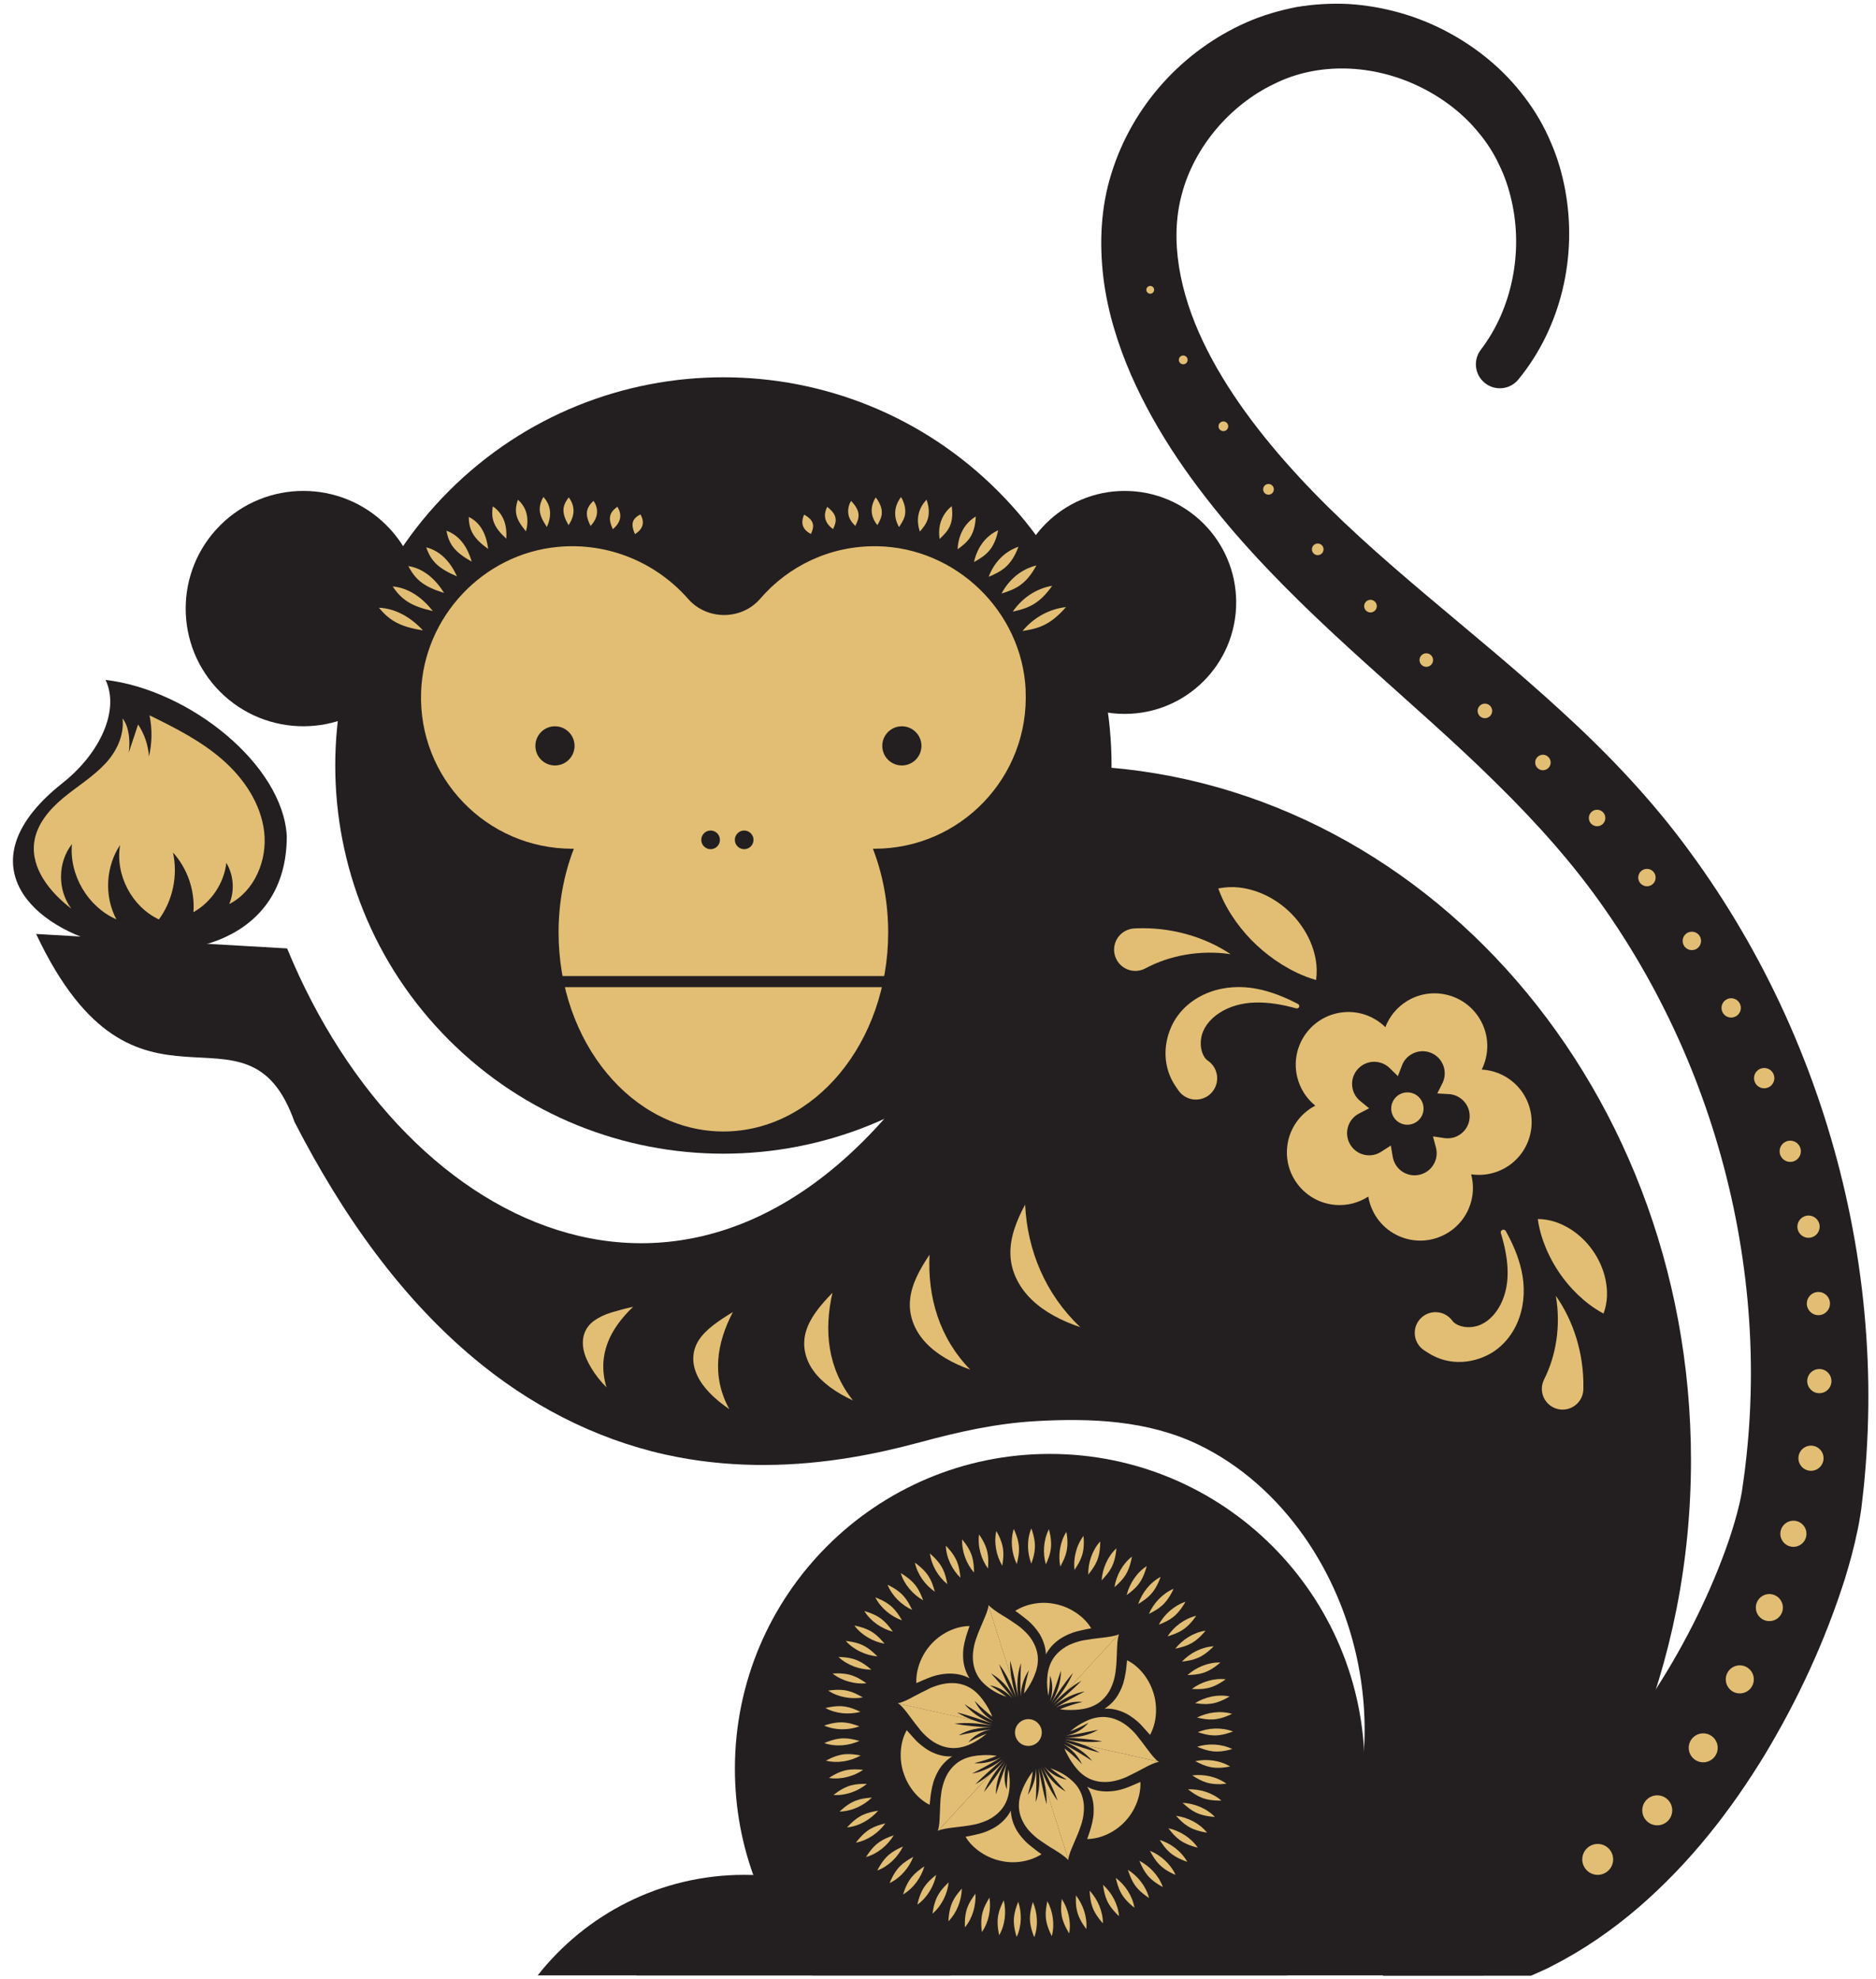 <svg width="91" height="96" viewBox="0 0 91 96" fill="none" xmlns="http://www.w3.org/2000/svg">
<path d="M51.419 37.126C43.856 37.126 36.936 40.147 31.598 45.152C36.138 46.488 40.859 48.815 44.723 51.966C34.193 66.659 19.756 60.188 13.927 46.001C12.485 45.917 1.853 45.306 1.752 45.3C6.619 55.623 11.957 47.812 14.284 54.413C16.568 58.854 19.496 63.099 23.427 66.24C26.193 68.452 29.431 70.025 32.918 70.683C35.689 71.205 38.538 71.152 41.314 70.687C42.439 70.5 43.551 70.245 44.652 69.948C46.508 69.445 48.309 69.04 50.246 68.929C52.91 68.775 55.663 68.89 58.108 70.058C60.179 71.047 61.925 72.63 63.241 74.498C65.16 77.225 66.195 80.567 66.195 83.897C66.195 87.739 64.776 91.24 62.443 93.918H39.399C38.973 93.424 38.575 92.909 38.205 92.362C37.023 92.807 35.777 93.152 34.471 93.378C35.1 94.131 30.191 95.124 30.879 95.812H71.958C78.142 89.65 82.025 80.74 82.025 70.827C82.025 52.218 68.325 37.127 51.417 37.127L51.419 37.126Z" fill="#231F20"/>
<path d="M54.557 34.626C57.543 34.626 59.964 32.205 59.964 29.218C59.964 26.232 57.543 23.811 54.557 23.811C51.57 23.811 49.149 26.232 49.149 29.218C49.149 32.205 51.57 34.626 54.557 34.626Z" fill="#231F20"/>
<path d="M18.75 33.554C20.979 31.325 20.979 27.711 18.75 25.482C16.521 23.253 12.908 23.253 10.678 25.482C8.45 27.711 8.45 31.325 10.678 33.554C12.908 35.783 16.521 35.783 18.75 33.554Z" fill="#231F20"/>
<path d="M48.404 50.442C55.757 43.089 55.757 31.167 48.404 23.814C41.051 16.461 29.13 16.461 21.777 23.814C14.424 31.167 14.424 43.089 21.777 50.442C29.13 57.795 41.051 57.795 48.404 50.442Z" fill="#231F20"/>
<path d="M49.753 33.466C49.57 29.651 46.366 26.555 42.547 26.494C40.281 26.457 38.244 27.45 36.878 29.038C35.97 30.09 34.297 30.094 33.381 29.05C31.86 27.316 29.541 26.287 27.038 26.528C23.424 26.875 20.557 29.929 20.427 33.56C20.276 37.73 23.615 41.166 27.757 41.166H27.836C27.359 42.396 27.095 43.775 27.095 45.227C27.095 50.557 30.671 54.88 35.091 54.88C39.511 54.88 43.083 50.559 43.083 45.227C43.083 43.773 42.819 42.396 42.342 41.166H42.421C46.593 41.166 49.95 37.68 49.749 33.468L49.753 33.466Z" fill="#E2BE74"/>
<path d="M44.697 36.177C44.697 36.701 44.271 37.127 43.747 37.127C43.223 37.127 42.797 36.703 42.797 36.177C42.797 35.651 43.223 35.227 43.747 35.227C44.271 35.227 44.697 35.653 44.697 36.177Z" fill="#231F20"/>
<path d="M27.87 36.177C27.87 36.701 27.446 37.127 26.92 37.127C26.394 37.127 25.97 36.703 25.97 36.177C25.97 35.651 26.396 35.227 26.92 35.227C27.444 35.227 27.87 35.653 27.87 36.177Z" fill="#231F20"/>
<path d="M34.922 40.736C34.922 40.985 34.719 41.188 34.469 41.188C34.22 41.188 34.017 40.985 34.017 40.736C34.017 40.486 34.22 40.283 34.469 40.283C34.719 40.283 34.922 40.486 34.922 40.736Z" fill="#231F20"/>
<path d="M36.551 40.736C36.551 40.985 36.348 41.188 36.098 41.188C35.849 41.188 35.645 40.985 35.645 40.736C35.645 40.486 35.849 40.283 36.098 40.283C36.348 40.283 36.551 40.486 36.551 40.736Z" fill="#231F20"/>
<path d="M43.744 47.341H26.92V47.881H43.744V47.341Z" fill="#231F20"/>
<path d="M36.098 90.935C32.031 90.935 28.417 92.846 26.082 95.812H46.115C43.78 92.846 40.165 90.935 36.098 90.935Z" fill="#231F20"/>
<path d="M75.238 95.378C76.799 94.592 78.206 93.609 79.469 92.527C81.993 90.348 83.967 87.798 85.599 85.12C87.22 82.423 88.523 79.615 89.49 76.582C89.725 75.814 89.941 75.034 90.113 74.186C90.156 73.972 90.198 73.761 90.233 73.528L90.286 73.185L90.32 72.892C90.361 72.506 90.414 72.121 90.444 71.735C90.588 70.19 90.647 68.64 90.625 67.095C90.531 60.91 89.124 54.797 86.59 49.209C85.321 46.415 83.766 43.753 81.947 41.282C80.137 38.8 77.997 36.557 75.8 34.551C71.41 30.51 66.726 27.168 62.996 23.115C61.144 21.109 59.469 18.908 58.352 16.559C57.24 14.222 56.714 11.661 57.329 9.411C57.926 7.151 59.648 5.097 61.816 4.065C63.956 2.999 66.6 3.111 68.84 4.193C69.953 4.731 70.968 5.497 71.737 6.449C72.129 6.92 72.46 7.436 72.72 7.994C72.994 8.546 73.189 9.141 73.327 9.753C73.882 12.197 73.366 14.953 71.835 16.957L71.829 16.967C71.451 17.462 71.532 18.171 72.017 18.569C72.513 18.975 73.246 18.904 73.652 18.406C75.735 15.864 76.515 12.439 75.926 9.229C75.778 8.425 75.549 7.629 75.211 6.869C74.889 6.106 74.462 5.377 73.957 4.717C72.958 3.383 71.646 2.311 70.19 1.537C68.73 0.762 67.104 0.303 65.427 0.195C64.586 0.152 63.739 0.201 62.897 0.341C62.06 0.506 61.24 0.743 60.466 1.084C57.374 2.449 54.929 5.121 53.91 8.421C53.388 10.085 53.325 11.816 53.522 13.466C53.725 15.119 54.218 16.678 54.844 18.138C56.123 21.062 57.93 23.564 59.912 25.868C63.896 30.465 68.584 34.031 72.558 37.964C74.558 39.929 76.367 41.944 77.906 44.179C79.453 46.407 80.763 48.801 81.817 51.3C83.92 56.299 85.002 61.727 84.929 67.105C84.911 68.45 84.822 69.79 84.661 71.12C84.627 71.453 84.57 71.784 84.527 72.115L84.493 72.36L84.456 72.553C84.436 72.677 84.403 72.819 84.371 72.959C84.239 73.524 84.056 74.135 83.851 74.744C83 77.199 81.79 79.639 80.369 81.857C78.95 84.078 77.274 86.105 75.378 87.662C73.484 89.221 71.378 90.263 69.23 90.545C69.209 90.547 69.173 90.553 69.15 90.557C67.364 90.838 66.141 92.513 66.421 94.299C66.513 94.878 66.752 95.398 67.092 95.826H74.265C74.596 95.684 74.925 95.538 75.244 95.378H75.238Z" fill="#231F20"/>
<path d="M13.911 40.551C13.722 37.103 9.212 33.46 5.119 32.977C5.809 34.421 4.888 36.522 3.009 38C-6.112 45.243 13.919 50.701 13.911 40.551Z" fill="#231F20"/>
<path d="M5.083 37.062C4.486 37.698 3.724 38.155 3.054 38.713C2.384 39.272 1.775 39.992 1.659 40.857C1.491 42.136 2.437 43.292 3.462 44.074C2.782 43.178 2.794 41.824 3.489 40.941C3.353 42.443 4.262 43.984 5.645 44.591C5.05 43.475 5.123 42.035 5.826 40.983C5.578 42.421 6.388 43.974 7.708 44.595C8.382 43.678 8.638 42.461 8.39 41.349C9.095 42.124 9.462 43.196 9.383 44.242C10.252 43.757 10.865 42.841 10.979 41.852C11.336 42.445 11.391 43.213 11.119 43.85C12.35 43.223 12.975 41.718 12.815 40.346C12.654 38.973 11.826 37.749 10.784 36.841C9.743 35.933 8.494 35.302 7.253 34.695C7.387 35.351 7.379 36.037 7.227 36.691C7.188 36.139 7.003 35.598 6.699 35.138C6.547 35.596 6.394 36.055 6.242 36.514C6.325 35.99 6.272 35.257 5.946 34.845C6.031 35.682 5.649 36.465 5.085 37.064L5.083 37.062Z" fill="#E2BE74"/>
<path d="M66.194 85.792C66.194 77.357 59.355 70.519 50.921 70.519C42.486 70.519 35.648 77.357 35.648 85.792C35.648 89.627 37.065 93.13 39.4 95.812H62.444C64.779 93.13 66.196 89.627 66.196 85.792H66.194Z" fill="#231F20"/>
<path d="M55.795 14.246C55.692 14.246 55.606 14.161 55.606 14.057C55.606 13.953 55.692 13.868 55.795 13.868C55.899 13.868 55.984 13.953 55.984 14.057C55.984 14.161 55.899 14.246 55.795 14.246Z" fill="#E2BE74"/>
<path d="M57.396 17.669C57.278 17.669 57.183 17.574 57.183 17.456C57.183 17.338 57.278 17.243 57.396 17.243C57.514 17.243 57.609 17.338 57.609 17.456C57.609 17.574 57.514 17.669 57.396 17.669Z" fill="#E2BE74"/>
<path d="M59.343 20.912C59.213 20.912 59.107 20.806 59.107 20.677C59.107 20.547 59.213 20.441 59.343 20.441C59.473 20.441 59.578 20.547 59.578 20.677C59.578 20.806 59.473 20.912 59.343 20.912Z" fill="#E2BE74"/>
<path d="M61.531 23.994C61.387 23.994 61.272 23.878 61.272 23.734C61.272 23.59 61.387 23.474 61.531 23.474C61.675 23.474 61.791 23.59 61.791 23.734C61.791 23.878 61.675 23.994 61.531 23.994Z" fill="#E2BE74"/>
<path d="M63.92 26.926C63.764 26.926 63.638 26.8 63.638 26.644C63.638 26.488 63.764 26.362 63.92 26.362C64.076 26.362 64.202 26.488 64.202 26.644C64.202 26.8 64.076 26.926 63.92 26.926Z" fill="#E2BE74"/>
<path d="M66.478 29.706C66.31 29.706 66.172 29.568 66.172 29.399C66.172 29.231 66.31 29.093 66.478 29.093C66.647 29.093 66.785 29.231 66.785 29.399C66.785 29.568 66.647 29.706 66.478 29.706Z" fill="#E2BE74"/>
<path d="M69.186 32.343C69.004 32.343 68.857 32.195 68.857 32.014C68.857 31.834 69.006 31.686 69.186 31.686C69.367 31.686 69.515 31.834 69.515 32.014C69.515 32.195 69.367 32.343 69.186 32.343Z" fill="#E2BE74"/>
<path d="M72.029 34.835C71.834 34.835 71.676 34.676 71.676 34.481C71.676 34.286 71.834 34.128 72.029 34.128C72.224 34.128 72.382 34.286 72.382 34.481C72.382 34.676 72.224 34.835 72.029 34.835Z" fill="#E2BE74"/>
<path d="M74.843 37.359C74.636 37.359 74.468 37.19 74.468 36.983C74.468 36.776 74.636 36.607 74.843 36.607C75.05 36.607 75.219 36.776 75.219 36.983C75.219 37.19 75.05 37.359 74.843 37.359Z" fill="#E2BE74"/>
<path d="M77.471 40.075C77.25 40.075 77.071 39.897 77.071 39.675C77.071 39.454 77.25 39.275 77.471 39.275C77.693 39.275 77.871 39.454 77.871 39.675C77.871 39.897 77.693 40.075 77.471 40.075Z" fill="#E2BE74"/>
<path d="M79.889 42.987C79.656 42.987 79.467 42.798 79.467 42.565C79.467 42.331 79.656 42.143 79.889 42.143C80.123 42.143 80.311 42.331 80.311 42.565C80.311 42.798 80.123 42.987 79.889 42.987Z" fill="#E2BE74"/>
<path d="M82.068 46.084C81.822 46.084 81.621 45.885 81.621 45.637C81.621 45.389 81.82 45.19 82.068 45.19C82.316 45.19 82.514 45.389 82.514 45.637C82.514 45.885 82.316 46.084 82.068 46.084Z" fill="#E2BE74"/>
<path d="M83.975 49.355C83.715 49.355 83.506 49.144 83.506 48.886C83.506 48.628 83.717 48.417 83.975 48.417C84.233 48.417 84.444 48.628 84.444 48.886C84.444 49.144 84.233 49.355 83.975 49.355Z" fill="#E2BE74"/>
<path d="M85.576 52.786C85.304 52.786 85.083 52.565 85.083 52.293C85.083 52.021 85.304 51.8 85.576 51.8C85.849 51.8 86.07 52.021 86.07 52.293C86.07 52.565 85.849 52.786 85.576 52.786Z" fill="#E2BE74"/>
<path d="M86.84 56.356C86.556 56.356 86.324 56.124 86.324 55.84C86.324 55.556 86.556 55.325 86.84 55.325C87.124 55.325 87.356 55.556 87.356 55.84C87.356 56.124 87.124 56.356 86.84 56.356Z" fill="#E2BE74"/>
<path d="M87.727 60.037C87.428 60.037 87.186 59.796 87.186 59.497C87.186 59.199 87.428 58.957 87.727 58.957C88.025 58.957 88.267 59.199 88.267 59.497C88.267 59.796 88.025 60.037 87.727 60.037Z" fill="#E2BE74"/>
<path d="M88.206 63.789C87.895 63.789 87.644 63.538 87.644 63.227C87.644 62.916 87.895 62.665 88.206 62.665C88.517 62.665 88.768 62.916 88.768 63.227C88.768 63.538 88.517 63.789 88.206 63.789Z" fill="#E2BE74"/>
<path d="M88.251 67.574C87.928 67.574 87.664 67.312 87.664 66.987C87.664 66.663 87.926 66.401 88.251 66.401C88.576 66.401 88.838 66.663 88.838 66.987C88.838 67.312 88.576 67.574 88.251 67.574Z" fill="#E2BE74"/>
<path d="M87.846 71.337C87.509 71.337 87.237 71.065 87.237 70.728C87.237 70.391 87.509 70.118 87.846 70.118C88.183 70.118 88.456 70.391 88.456 70.728C88.456 71.065 88.183 71.337 87.846 71.337Z" fill="#E2BE74"/>
<path d="M86.994 75.026C86.645 75.026 86.36 74.742 86.36 74.392C86.36 74.043 86.645 73.759 86.994 73.759C87.343 73.759 87.627 74.043 87.627 74.392C87.627 74.742 87.343 75.026 86.994 75.026Z" fill="#E2BE74"/>
<path d="M85.827 78.628C85.463 78.628 85.171 78.334 85.171 77.972C85.171 77.611 85.465 77.316 85.827 77.316C86.188 77.316 86.483 77.611 86.483 77.972C86.483 78.334 86.188 78.628 85.827 78.628Z" fill="#E2BE74"/>
<path d="M84.393 82.135C84.017 82.135 83.713 81.83 83.713 81.455C83.713 81.079 84.017 80.774 84.393 80.774C84.769 80.774 85.073 81.079 85.073 81.455C85.073 81.83 84.769 82.135 84.393 82.135Z" fill="#E2BE74"/>
<path d="M82.619 85.477C82.231 85.477 81.916 85.162 81.916 84.774C81.916 84.386 82.231 84.072 82.619 84.072C83.006 84.072 83.321 84.386 83.321 84.774C83.321 85.162 83.006 85.477 82.619 85.477Z" fill="#E2BE74"/>
<path d="M80.389 88.533C79.987 88.533 79.662 88.208 79.662 87.806C79.662 87.404 79.987 87.079 80.389 87.079C80.791 87.079 81.116 87.404 81.116 87.806C81.116 88.208 80.791 88.533 80.389 88.533Z" fill="#E2BE74"/>
<path d="M77.501 90.935C77.915 90.935 78.25 90.599 78.25 90.186C78.25 89.772 77.915 89.436 77.501 89.436C77.087 89.436 76.752 89.772 76.752 90.186C76.752 90.599 77.087 90.935 77.501 90.935Z" fill="#E2BE74"/>
<path d="M52.399 88.64C52.535 88.283 52.602 87.881 52.573 87.524C52.539 87.156 52.411 86.831 52.198 86.571C51.794 86.094 51.296 85.891 50.943 85.759C51.158 85.932 51.432 86.125 51.753 86.32C51.369 86.257 50.971 86.041 50.652 85.68C50.939 86.062 51.302 86.448 51.696 86.898C51.459 86.762 51.247 86.598 51.059 86.395C50.868 86.188 50.703 85.954 50.563 85.698C50.825 86.208 51.099 86.758 51.306 87.345C50.941 86.868 50.683 86.291 50.472 85.719C50.563 86.015 50.642 86.313 50.695 86.62L51.82 90.194C51.842 89.972 51.962 89.706 52.08 89.43C52.196 89.146 52.324 88.878 52.399 88.64Z" fill="#E2BE74"/>
<path d="M54.685 86.167C54.903 86.062 55.193 85.918 55.459 85.773C55.725 85.629 55.993 85.491 56.212 85.457L56.194 85.441L52.537 84.624C52.817 84.728 53.087 84.854 53.345 85.01C52.74 84.86 52.166 84.649 51.619 84.466C51.885 84.573 52.141 84.707 52.377 84.866C52.602 85.02 52.807 85.203 52.986 85.412C52.482 85.093 52.017 84.803 51.587 84.586C51.794 84.718 51.971 84.866 52.131 85.038C52.275 85.201 52.401 85.386 52.489 85.57C52.18 85.254 51.892 85 51.634 84.803C51.666 84.894 51.707 84.992 51.772 85.103C51.827 85.211 51.892 85.325 51.973 85.447C52.135 85.688 52.324 85.938 52.606 86.135C52.882 86.326 53.224 86.435 53.583 86.431C53.952 86.437 54.332 86.328 54.69 86.169L54.685 86.167Z" fill="#E2BE74"/>
<path d="M52.733 86.655C52.91 86.929 53.028 87.27 53.046 87.613C53.056 87.785 53.054 87.97 53.03 88.147C53.003 88.322 52.963 88.496 52.914 88.665C52.88 88.795 52.811 88.981 52.737 89.197C53.385 89.197 54.145 88.854 54.654 88.255C55.117 87.719 55.347 87.018 55.318 86.429C55.093 86.531 54.878 86.62 54.746 86.673C54.098 86.941 53.316 86.99 52.733 86.659V86.655Z" fill="#E2BE74"/>
<path d="M47.15 88.515C47.337 88.488 47.532 88.429 47.711 88.362C47.889 88.297 48.056 88.212 48.208 88.103C48.509 87.891 48.722 87.625 48.842 87.305C48.951 87.012 48.976 86.734 48.98 86.476C48.98 86.348 48.974 86.228 48.959 86.121C48.949 86.009 48.937 85.9 48.917 85.81C48.897 85.946 48.876 86.098 48.862 86.265C48.848 86.429 48.842 86.6 48.836 86.791C48.694 86.438 48.691 85.969 48.842 85.526C48.663 85.95 48.492 86.48 48.31 87.032C48.302 86.773 48.348 86.492 48.428 86.23C48.507 85.971 48.63 85.707 48.783 85.455C48.468 85.938 48.127 86.452 47.725 86.923C47.965 86.36 48.324 85.861 48.716 85.392C48.505 85.621 48.285 85.835 48.05 86.034L45.512 88.791C45.709 88.708 46.005 88.669 46.304 88.632C46.598 88.604 46.909 88.559 47.148 88.517L47.15 88.515Z" fill="#E2BE74"/>
<path d="M50.436 89.254C50.637 89.396 50.905 89.575 51.165 89.727C51.425 89.891 51.678 90.054 51.816 90.218L51.821 90.194L50.696 86.62C50.748 86.919 50.777 87.221 50.769 87.516C50.596 86.917 50.493 86.314 50.377 85.751C50.458 86.318 50.426 86.896 50.243 87.402C50.267 86.805 50.288 86.273 50.259 85.778C50.243 86.275 50.093 86.712 49.859 87.055C49.979 86.618 50.056 86.265 50.097 85.928C49.973 86.076 49.839 86.291 49.709 86.541C49.581 86.801 49.457 87.097 49.429 87.436C49.4 87.778 49.477 88.111 49.658 88.429C49.747 88.592 49.863 88.742 49.995 88.876C50.127 89.01 50.279 89.15 50.436 89.254Z" fill="#E2BE74"/>
<path d="M49.036 87.814C48.888 88.107 48.656 88.36 48.362 88.566C48.078 88.752 47.724 88.903 47.387 88.972C47.261 88.998 47.052 89.055 46.835 89.087C47.164 89.644 47.846 90.129 48.612 90.271C49.3 90.415 50.027 90.253 50.52 89.934C50.321 89.8 50.136 89.648 50.025 89.56C49.753 89.357 49.499 89.069 49.32 88.781C49.144 88.47 49.042 88.143 49.032 87.814H49.036Z" fill="#E2BE74"/>
<path d="M44.632 83.903C44.886 84.2 45.18 84.462 45.519 84.614C45.844 84.77 46.195 84.819 46.528 84.764C46.839 84.714 47.091 84.596 47.312 84.472C47.539 84.344 47.708 84.212 47.862 84.086C47.594 84.186 47.304 84.324 46.969 84.504C47.097 84.354 47.245 84.222 47.438 84.113C47.619 84.005 47.842 83.924 48.074 83.877C47.844 83.906 47.59 83.948 47.324 83.999C47.056 84.054 46.782 84.111 46.5 84.167C46.725 84.029 46.979 83.93 47.255 83.869C47.527 83.808 47.803 83.782 48.104 83.788C47.523 83.757 46.916 83.719 46.303 83.605C46.914 83.53 47.529 83.593 48.132 83.698C47.83 83.629 47.529 83.546 47.237 83.441L43.58 82.624C43.759 82.754 43.941 82.992 44.116 83.229C44.289 83.469 44.488 83.717 44.636 83.903H44.632Z" fill="#E2BE74"/>
<path d="M45.639 87.12C45.605 87.373 45.607 87.676 45.589 87.989C45.577 88.295 45.568 88.59 45.489 88.797L45.514 88.789L48.052 86.031C47.822 86.224 47.575 86.397 47.311 86.543C47.743 86.096 48.216 85.702 48.649 85.319C48.419 85.497 48.173 85.656 47.926 85.771C47.676 85.889 47.406 85.983 47.148 86.025C47.664 85.757 48.159 85.493 48.563 85.231C48.131 85.461 47.66 85.556 47.26 85.517C47.682 85.414 48.05 85.29 48.352 85.162C48.159 85.13 47.91 85.115 47.623 85.132C47.343 85.146 47.016 85.193 46.71 85.337C46.407 85.481 46.153 85.716 45.962 86.035C45.786 86.346 45.672 86.738 45.642 87.12H45.639Z" fill="#E2BE74"/>
<path d="M46.187 85.189C45.848 85.209 45.521 85.134 45.2 84.982C45.036 84.906 44.896 84.809 44.752 84.699C44.61 84.59 44.471 84.468 44.36 84.34C44.27 84.24 44.132 84.084 43.982 83.92C43.665 84.482 43.584 85.317 43.85 86.056C44.082 86.722 44.561 87.276 45.095 87.538C45.123 87.29 45.139 87.071 45.168 86.925C45.196 86.752 45.233 86.578 45.284 86.411C45.339 86.243 45.414 86.074 45.497 85.924C45.659 85.621 45.911 85.361 46.187 85.191V85.189Z" fill="#E2BE74"/>
<path d="M47.371 79.424C47.235 79.782 47.168 80.184 47.197 80.541C47.231 80.909 47.359 81.234 47.572 81.493C47.977 81.971 48.474 82.174 48.827 82.306C48.612 82.133 48.338 81.94 48.017 81.745C48.401 81.808 48.799 82.023 49.118 82.385C48.831 82.003 48.468 81.617 48.074 81.166C48.312 81.303 48.523 81.467 48.712 81.67C48.903 81.877 49.067 82.111 49.207 82.367C48.945 81.857 48.671 81.307 48.464 80.72C48.829 81.197 49.087 81.774 49.298 82.346C49.207 82.05 49.128 81.751 49.075 81.445L47.95 77.871C47.928 78.092 47.808 78.358 47.69 78.635C47.575 78.919 47.447 79.187 47.371 79.424Z" fill="#E2BE74"/>
<path d="M45.083 81.899C44.865 82.005 44.575 82.149 44.309 82.293C44.043 82.438 43.775 82.576 43.556 82.61L43.574 82.626L47.231 83.443C46.951 83.339 46.681 83.213 46.423 83.057C47.028 83.207 47.602 83.418 48.149 83.601C47.883 83.493 47.627 83.359 47.391 83.201C47.166 83.047 46.961 82.864 46.782 82.655C47.286 82.974 47.751 83.262 48.181 83.481C47.972 83.349 47.797 83.201 47.637 83.028C47.493 82.866 47.367 82.681 47.279 82.496C47.588 82.813 47.877 83.067 48.134 83.264C48.102 83.173 48.061 83.075 47.996 82.963C47.941 82.856 47.877 82.742 47.795 82.62C47.633 82.379 47.444 82.129 47.162 81.932C46.886 81.741 46.544 81.631 46.185 81.635C45.816 81.629 45.436 81.739 45.078 81.897L45.083 81.899Z" fill="#E2BE74"/>
<path d="M47.034 81.41C46.858 81.136 46.74 80.795 46.722 80.452C46.712 80.279 46.714 80.094 46.738 79.918C46.764 79.743 46.805 79.568 46.854 79.4C46.888 79.27 46.957 79.083 47.03 78.868C46.383 78.868 45.623 79.211 45.114 79.81C44.651 80.346 44.421 81.047 44.45 81.635C44.675 81.534 44.89 81.445 45.022 81.392C45.67 81.124 46.452 81.075 47.034 81.406V81.41Z" fill="#E2BE74"/>
<path d="M52.62 79.55C52.434 79.576 52.239 79.635 52.06 79.702C51.881 79.767 51.715 79.853 51.563 79.962C51.262 80.173 51.049 80.439 50.929 80.76C50.819 81.052 50.795 81.331 50.791 81.589C50.791 81.716 50.797 81.836 50.811 81.944C50.822 82.056 50.834 82.165 50.854 82.255C50.874 82.118 50.895 81.966 50.909 81.8C50.923 81.635 50.929 81.465 50.935 81.274C51.077 81.627 51.079 82.096 50.929 82.539C51.108 82.115 51.278 81.585 51.461 81.032C51.469 81.292 51.422 81.572 51.343 81.834C51.264 82.094 51.14 82.358 50.988 82.61C51.303 82.127 51.644 81.613 52.046 81.142C51.806 81.704 51.447 82.204 51.055 82.673C51.266 82.443 51.485 82.23 51.721 82.033L54.259 79.276C54.062 79.359 53.766 79.398 53.467 79.434C53.173 79.463 52.862 79.507 52.623 79.55H52.62Z" fill="#E2BE74"/>
<path d="M49.333 78.811C49.132 78.669 48.864 78.49 48.604 78.338C48.344 78.174 48.09 78.011 47.952 77.847L47.948 77.871L49.073 81.445C49.02 81.146 48.992 80.844 49 80.549C49.173 81.148 49.276 81.751 49.392 82.314C49.311 81.747 49.343 81.168 49.526 80.663C49.502 81.26 49.481 81.792 49.51 82.287C49.526 81.79 49.676 81.353 49.91 81.01C49.79 81.447 49.713 81.8 49.672 82.137C49.796 81.989 49.93 81.774 50.06 81.524C50.188 81.264 50.312 80.968 50.34 80.628C50.368 80.287 50.291 79.954 50.111 79.635C50.021 79.473 49.906 79.323 49.774 79.189C49.642 79.055 49.489 78.915 49.333 78.811Z" fill="#E2BE74"/>
<path d="M50.731 80.251C50.88 79.958 51.111 79.704 51.406 79.499C51.69 79.312 52.043 79.162 52.38 79.093C52.506 79.067 52.715 79.01 52.932 78.978C52.603 78.421 51.921 77.936 51.156 77.794C50.467 77.65 49.74 77.812 49.247 78.131C49.446 78.265 49.631 78.417 49.742 78.504C50.015 78.707 50.268 78.996 50.447 79.284C50.624 79.595 50.725 79.922 50.735 80.251H50.731Z" fill="#E2BE74"/>
<path d="M55.136 84.161C54.883 83.865 54.588 83.603 54.249 83.451C53.924 83.294 53.573 83.246 53.24 83.3C52.929 83.351 52.677 83.469 52.456 83.593C52.229 83.721 52.06 83.855 51.906 83.979C52.174 83.879 52.464 83.741 52.799 83.56C52.671 83.711 52.523 83.843 52.33 83.952C52.15 84.06 51.926 84.141 51.695 84.188C51.924 84.159 52.178 84.117 52.444 84.066C52.712 84.011 52.986 83.954 53.268 83.897C53.043 84.035 52.789 84.135 52.513 84.196C52.241 84.257 51.965 84.283 51.664 84.277C52.245 84.308 52.852 84.346 53.465 84.46C52.854 84.535 52.239 84.472 51.636 84.367C51.938 84.436 52.239 84.519 52.531 84.624L56.188 85.441C56.009 85.311 55.827 85.073 55.652 84.836C55.479 84.596 55.281 84.348 55.132 84.161H55.136Z" fill="#E2BE74"/>
<path d="M54.13 80.945C54.165 80.691 54.163 80.389 54.181 80.076C54.193 79.769 54.201 79.475 54.281 79.268L54.256 79.276L51.718 82.033C51.947 81.84 52.195 81.668 52.459 81.522C52.027 81.968 51.554 82.362 51.121 82.746C51.35 82.567 51.596 82.409 51.844 82.293C52.094 82.175 52.364 82.082 52.622 82.039C52.106 82.307 51.61 82.571 51.206 82.833C51.639 82.604 52.11 82.508 52.51 82.547C52.088 82.651 51.72 82.775 51.417 82.902C51.61 82.935 51.86 82.949 52.147 82.933C52.427 82.919 52.754 82.872 53.06 82.728C53.363 82.584 53.617 82.348 53.807 82.029C53.984 81.719 54.098 81.327 54.128 80.945H54.13Z" fill="#E2BE74"/>
<path d="M53.58 82.876C53.919 82.856 54.246 82.931 54.567 83.083C54.731 83.158 54.871 83.256 55.016 83.365C55.158 83.475 55.296 83.597 55.407 83.725C55.497 83.824 55.635 83.981 55.785 84.145C56.102 83.583 56.183 82.748 55.917 82.009C55.686 81.343 55.206 80.789 54.672 80.527C54.644 80.775 54.628 80.994 54.599 81.14C54.571 81.313 54.534 81.487 54.484 81.654C54.429 81.822 54.354 81.991 54.27 82.141C54.108 82.444 53.856 82.704 53.58 82.874V82.876Z" fill="#E2BE74"/>
<path d="M50.519 84.173C50.442 84.525 50.092 84.744 49.743 84.667C49.394 84.59 49.173 84.24 49.25 83.891C49.329 83.54 49.676 83.321 50.025 83.398C50.377 83.477 50.596 83.824 50.519 84.173Z" fill="#E2BE74"/>
<path d="M49.321 75.863C49.455 75.311 49.522 74.921 49.178 74.157C49 74.71 49.075 75.351 49.321 75.863Z" fill="#E2BE74"/>
<path d="M48.618 75.942C48.703 75.377 48.738 74.981 48.33 74.257C48.2 74.825 48.33 75.459 48.618 75.942Z" fill="#E2BE74"/>
<path d="M47.925 76.08C47.962 75.507 47.96 75.11 47.493 74.425C47.411 75.006 47.596 75.625 47.925 76.08Z" fill="#E2BE74"/>
<path d="M47.248 76.275C47.234 75.7 47.197 75.302 46.673 74.665C46.645 75.254 46.882 75.855 47.248 76.275Z" fill="#E2BE74"/>
<path d="M46.59 76.527C46.557 76.236 46.525 76.003 46.427 75.759C46.33 75.516 46.167 75.262 45.879 74.971C45.901 75.562 46.192 76.141 46.59 76.527Z" fill="#E2BE74"/>
<path d="M45.952 76.835C45.846 76.285 45.743 75.9 45.109 75.347C45.184 75.936 45.522 76.486 45.952 76.835Z" fill="#E2BE74"/>
<path d="M45.348 77.203C45.194 76.661 45.058 76.289 44.38 75.792C44.502 76.366 44.883 76.884 45.348 77.203Z" fill="#E2BE74"/>
<path d="M44.781 77.621C44.58 77.093 44.413 76.734 43.694 76.299C43.859 76.854 44.285 77.339 44.781 77.621Z" fill="#E2BE74"/>
<path d="M44.247 78.086C43.999 77.576 43.802 77.231 43.053 76.862C43.266 77.402 43.733 77.849 44.247 78.086Z" fill="#E2BE74"/>
<path d="M43.755 78.594C43.465 78.105 43.238 77.778 42.46 77.475C42.72 77.997 43.223 78.401 43.755 78.594Z" fill="#E2BE74"/>
<path d="M43.311 79.142C42.978 78.679 42.724 78.372 41.926 78.139C42.23 78.636 42.766 78.998 43.311 79.142Z" fill="#E2BE74"/>
<path d="M42.91 79.725C42.537 79.29 42.257 79.006 41.444 78.844C41.794 79.315 42.358 79.629 42.91 79.725Z" fill="#E2BE74"/>
<path d="M42.563 80.34C42.151 79.94 41.849 79.68 41.026 79.589C41.416 80.029 42.007 80.293 42.563 80.34Z" fill="#E2BE74"/>
<path d="M42.269 80.982C41.824 80.618 41.497 80.385 40.673 80.367C41.101 80.773 41.712 80.984 42.269 80.982Z" fill="#E2BE74"/>
<path d="M42.029 81.645C41.566 81.325 41.223 81.122 40.387 81.17C40.852 81.538 41.479 81.696 42.029 81.645Z" fill="#E2BE74"/>
<path d="M41.854 82.33C41.365 82.052 41.007 81.879 40.175 81.999C40.662 82.324 41.298 82.427 41.854 82.33Z" fill="#E2BE74"/>
<path d="M41.741 83.028C41.227 82.793 40.855 82.651 40.039 82.844C40.547 83.124 41.19 83.173 41.741 83.028Z" fill="#E2BE74"/>
<path d="M41.688 83.733C41.152 83.54 40.77 83.432 39.978 83.694C40.511 83.932 41.156 83.924 41.688 83.733Z" fill="#E2BE74"/>
<path d="M41.69 84.439C41.138 84.293 40.746 84.218 39.982 84.545C40.535 84.736 41.178 84.673 41.69 84.439Z" fill="#E2BE74"/>
<path d="M41.751 85.144C41.184 85.047 40.788 85.006 40.06 85.396C40.63 85.538 41.266 85.422 41.751 85.144Z" fill="#E2BE74"/>
<path d="M41.871 85.841C41.298 85.792 40.898 85.786 40.208 86.236C40.791 86.328 41.414 86.157 41.871 85.841Z" fill="#E2BE74"/>
<path d="M42.049 86.523C41.487 86.521 41.089 86.547 40.427 87.061C41.018 87.102 41.625 86.876 42.049 86.523Z" fill="#E2BE74"/>
<path d="M42.293 87.187C41.733 87.234 41.341 87.294 40.722 87.865C41.309 87.857 41.889 87.581 42.293 87.187Z" fill="#E2BE74"/>
<path d="M42.596 87.824C42.039 87.92 41.653 88.015 41.089 88.634C41.666 88.58 42.224 88.253 42.596 87.824Z" fill="#E2BE74"/>
<path d="M42.949 88.436C42.401 88.58 42.023 88.708 41.518 89.374C42.088 89.268 42.616 88.897 42.949 88.436Z" fill="#E2BE74"/>
<path d="M43.353 89.016C42.817 89.209 42.453 89.367 42.007 90.072C42.569 89.916 43.063 89.499 43.353 89.016Z" fill="#E2BE74"/>
<path d="M43.803 89.558C43.286 89.798 42.934 89.989 42.553 90.726C43.101 90.521 43.558 90.064 43.803 89.558Z" fill="#E2BE74"/>
<path d="M44.3 90.062C43.802 90.346 43.469 90.566 43.154 91.333C43.684 91.081 44.1 90.586 44.3 90.062Z" fill="#E2BE74"/>
<path d="M44.837 90.523C44.364 90.85 44.051 91.098 43.806 91.885C44.313 91.587 44.685 91.059 44.837 90.523Z" fill="#E2BE74"/>
<path d="M45.41 90.935C44.967 91.3 44.677 91.577 44.498 92.381C44.979 92.04 45.304 91.481 45.41 90.935Z" fill="#E2BE74"/>
<path d="M46.017 91.298C45.613 91.692 45.347 91.991 45.233 92.817C45.684 92.433 45.96 91.849 46.017 91.298Z" fill="#E2BE74"/>
<path d="M46.655 91.603C46.287 92.027 46.047 92.344 46.005 93.187C46.421 92.766 46.645 92.163 46.655 91.603Z" fill="#E2BE74"/>
<path d="M47.316 91.849C46.985 92.305 46.776 92.643 46.804 93.481C47.178 93.038 47.349 92.415 47.316 91.849Z" fill="#E2BE74"/>
<path d="M47.997 92.038C47.706 92.525 47.526 92.878 47.629 93.709C47.964 93.234 48.08 92.598 47.997 92.038Z" fill="#E2BE74"/>
<path d="M48.689 92.169C48.441 92.681 48.293 93.051 48.468 93.865C48.76 93.359 48.821 92.718 48.689 92.169Z" fill="#E2BE74"/>
<path d="M49.391 92.241C49.188 92.775 49.072 93.156 49.316 93.948C49.564 93.416 49.572 92.771 49.391 92.241Z" fill="#E2BE74"/>
<path d="M50.101 92.255C49.942 92.809 49.861 93.199 50.17 93.963C50.373 93.41 50.324 92.764 50.101 92.255Z" fill="#E2BE74"/>
<path d="M50.804 92.212C50.695 92.77 50.644 93.166 51.02 93.908C51.174 93.335 51.07 92.697 50.804 92.212Z" fill="#E2BE74"/>
<path d="M51.504 92.105C51.441 92.663 51.425 93.059 51.863 93.778C51.969 93.197 51.81 92.573 51.504 92.105Z" fill="#E2BE74"/>
<path d="M52.19 91.932C52.175 92.496 52.194 92.892 52.693 93.566C52.75 92.99 52.539 92.381 52.19 91.932Z" fill="#E2BE74"/>
<path d="M52.855 91.702C52.892 92.269 52.945 92.663 53.499 93.288C53.505 92.707 53.241 92.117 52.855 91.702Z" fill="#E2BE74"/>
<path d="M53.503 91.418C53.588 91.981 53.675 92.368 54.281 92.941C54.236 92.36 53.923 91.794 53.503 91.418Z" fill="#E2BE74"/>
<path d="M54.123 91.081C54.257 91.635 54.379 92.017 55.029 92.531C54.933 91.954 54.572 91.418 54.123 91.081Z" fill="#E2BE74"/>
<path d="M54.711 90.691C54.894 91.234 55.046 91.603 55.738 92.058C55.592 91.489 55.186 90.986 54.711 90.691Z" fill="#E2BE74"/>
<path d="M55.266 90.253C55.495 90.779 55.68 91.134 56.407 91.528C56.212 90.972 55.763 90.507 55.266 90.253Z" fill="#E2BE74"/>
<path d="M55.779 89.768C55.917 90.023 56.039 90.231 56.22 90.417C56.403 90.606 56.646 90.779 57.024 90.939C56.78 90.401 56.295 89.975 55.779 89.768Z" fill="#E2BE74"/>
<path d="M56.252 89.242C56.561 89.715 56.802 90.031 57.592 90.304C57.302 89.788 56.782 89.404 56.252 89.242Z" fill="#E2BE74"/>
<path d="M56.675 88.675C57.02 89.12 57.286 89.412 58.102 89.619C57.771 89.132 57.223 88.795 56.675 88.675Z" fill="#E2BE74"/>
<path d="M57.046 88.072C57.43 88.486 57.72 88.756 58.55 88.888C58.189 88.436 57.61 88.147 57.046 88.072Z" fill="#E2BE74"/>
<path d="M57.363 87.443C57.784 87.822 58.096 88.066 58.931 88.127C58.531 87.707 57.93 87.469 57.363 87.443Z" fill="#E2BE74"/>
<path d="M57.625 86.787C58.08 87.13 58.413 87.347 59.247 87.333C58.809 86.949 58.191 86.764 57.625 86.787Z" fill="#E2BE74"/>
<path d="M57.83 86.112C58.315 86.415 58.667 86.602 59.493 86.517C59.022 86.171 58.389 86.039 57.83 86.112Z" fill="#E2BE74"/>
<path d="M57.978 85.422C58.49 85.682 58.858 85.838 59.67 85.68C59.168 85.376 58.525 85.3 57.978 85.422Z" fill="#E2BE74"/>
<path d="M58.069 84.722C58.603 84.937 58.983 85.061 59.775 84.833C59.245 84.573 58.599 84.553 58.069 84.722Z" fill="#E2BE74"/>
<path d="M58.102 84.015C58.639 84.184 59.028 84.275 59.812 83.983C59.26 83.769 58.614 83.804 58.102 84.015Z" fill="#E2BE74"/>
<path d="M58.063 83.306C58.614 83.43 59.006 83.487 59.765 83.128C59.491 83.045 59.186 83.024 58.894 83.059C58.602 83.091 58.321 83.179 58.063 83.306Z" fill="#E2BE74"/>
<path d="M57.968 82.608C58.528 82.683 58.926 82.707 59.647 82.283C59.078 82.163 58.449 82.308 57.968 82.608Z" fill="#E2BE74"/>
<path d="M57.812 81.92C58.38 81.944 58.778 81.936 59.456 81.451C58.877 81.382 58.262 81.581 57.812 81.92Z" fill="#E2BE74"/>
<path d="M57.601 81.246C58.171 81.221 58.567 81.177 59.199 80.636C58.614 80.618 58.019 80.87 57.601 81.246Z" fill="#E2BE74"/>
<path d="M57.333 80.594C57.901 80.519 58.293 80.439 58.872 79.849C58.285 79.883 57.715 80.184 57.333 80.594Z" fill="#E2BE74"/>
<path d="M57.01 79.966C57.57 79.841 57.954 79.729 58.48 79.091C57.897 79.177 57.353 79.526 57.01 79.966Z" fill="#E2BE74"/>
<path d="M56.635 79.368C56.913 79.28 57.136 79.203 57.356 79.061C57.575 78.917 57.794 78.71 58.024 78.371C57.449 78.507 56.937 78.903 56.635 79.368Z" fill="#E2BE74"/>
<path d="M56.208 78.803C56.73 78.592 57.087 78.417 57.505 77.69C56.943 77.877 56.466 78.314 56.208 78.803Z" fill="#E2BE74"/>
<path d="M55.73 78.279C56.232 78.023 56.573 77.82 56.931 77.059C56.388 77.29 55.954 77.763 55.73 78.279Z" fill="#E2BE74"/>
<path d="M55.211 77.8C55.69 77.501 56.011 77.268 56.301 76.482C55.788 76.75 55.394 77.262 55.211 77.8Z" fill="#E2BE74"/>
<path d="M54.652 77.367C55.105 77.028 55.406 76.768 55.625 75.96C55.136 76.273 54.786 76.817 54.652 77.367Z" fill="#E2BE74"/>
<path d="M54.06 76.984C54.484 76.604 54.76 76.32 54.908 75.499C54.447 75.855 54.145 76.425 54.06 76.984Z" fill="#E2BE74"/>
<path d="M53.438 76.65C53.828 76.234 54.08 75.926 54.155 75.097C53.725 75.493 53.475 76.088 53.438 76.65Z" fill="#E2BE74"/>
<path d="M52.789 76.373C53.142 75.922 53.367 75.593 53.369 74.764C52.973 75.197 52.776 75.812 52.789 76.373Z" fill="#E2BE74"/>
<path d="M52.121 76.149C52.435 75.668 52.63 75.319 52.559 74.496C52.202 74.965 52.058 75.595 52.121 76.149Z" fill="#E2BE74"/>
<path d="M51.432 75.983C51.571 75.725 51.676 75.514 51.733 75.258C51.79 75.002 51.8 74.699 51.727 74.297C51.412 74.797 51.323 75.439 51.432 75.981V75.983Z" fill="#E2BE74"/>
<path d="M50.733 75.877C50.959 75.363 51.091 74.99 50.882 74.171C50.609 74.701 50.577 75.343 50.733 75.877Z" fill="#E2BE74"/>
<path d="M50.027 75.843C50.208 75.308 50.307 74.925 50.029 74.131C49.804 74.663 49.824 75.308 50.027 75.843Z" fill="#E2BE74"/>
<path d="M62.882 48.91C62.222 48.727 61.545 48.608 60.898 48.626C60.25 48.64 59.639 48.811 59.15 49.129C58.66 49.446 58.335 49.895 58.268 50.35C58.181 50.819 58.345 51.282 58.587 51.444C59.06 51.763 59.184 52.405 58.865 52.878C58.546 53.351 57.905 53.475 57.432 53.156C57.32 53.081 57.229 52.987 57.158 52.884L57.026 52.689C56.392 51.759 56.439 50.675 56.796 49.848C57.164 48.979 57.919 48.398 58.666 48.126C59.424 47.842 60.23 47.82 60.953 47.958C61.681 48.096 62.343 48.374 62.963 48.697C63.018 48.725 63.04 48.794 63.011 48.851C62.987 48.9 62.93 48.922 62.88 48.908L62.882 48.91Z" fill="#E2BE74"/>
<path d="M63.842 47.535C63.152 47.333 62.65 47.066 62.187 46.786C61.732 46.502 61.334 46.193 60.967 45.852C60.599 45.511 60.266 45.133 59.952 44.699C59.641 44.256 59.342 43.773 59.095 43.095C59.803 42.947 60.429 43.056 61.003 43.257C61.574 43.467 62.086 43.789 62.516 44.195C62.949 44.602 63.304 45.091 63.55 45.645C63.789 46.204 63.937 46.821 63.84 47.535H63.842Z" fill="#E2BE74"/>
<path d="M55.091 45.028C56.809 44.957 58.429 45.438 59.694 46.279C58.192 46.061 56.722 46.346 55.56 46.969C55.059 47.239 54.433 47.05 54.165 46.549C53.895 46.047 54.084 45.422 54.586 45.154C54.726 45.079 54.876 45.038 55.026 45.032H55.093L55.091 45.028Z" fill="#E2BE74"/>
<path d="M73.042 59.71C73.373 60.309 73.659 60.951 73.812 61.661C73.964 62.366 73.96 63.156 73.698 63.905C73.448 64.644 72.898 65.398 72.055 65.775C71.255 66.143 70.198 66.214 69.274 65.617L69.087 65.497C68.62 65.195 68.486 64.571 68.786 64.104C69.089 63.637 69.712 63.503 70.179 63.804C70.287 63.873 70.38 63.964 70.451 64.061C70.618 64.291 71.073 64.441 71.525 64.342C71.966 64.263 72.394 63.936 72.689 63.45C72.985 62.967 73.134 62.368 73.132 61.737C73.132 61.105 72.998 60.451 72.803 59.812C72.78 59.743 72.819 59.67 72.888 59.649C72.949 59.631 73.012 59.657 73.04 59.71H73.042Z" fill="#E2BE74"/>
<path d="M74.592 59.126C75.213 59.132 75.719 59.335 76.165 59.607C76.606 59.885 76.978 60.248 77.27 60.667C77.562 61.085 77.773 61.56 77.881 62.07C77.983 62.581 77.997 63.127 77.784 63.712C77.237 63.418 76.864 63.105 76.525 62.784C76.194 62.464 75.914 62.133 75.67 61.779C75.424 61.426 75.213 61.048 75.026 60.626C74.846 60.198 74.681 59.739 74.594 59.126H74.592Z" fill="#E2BE74"/>
<path d="M74.899 66.908C75.48 65.759 75.721 64.316 75.471 62.853C76.322 64.068 76.834 65.637 76.805 67.319V67.379C76.795 67.936 76.336 68.378 75.782 68.37C75.226 68.36 74.783 67.903 74.791 67.347C74.793 67.191 74.834 67.04 74.899 66.91V66.908Z" fill="#E2BE74"/>
<path d="M68.262 48.548C67.757 48.855 67.397 49.308 67.2 49.82C66.597 49.227 65.712 48.944 64.827 49.152C63.452 49.474 62.597 50.851 62.922 52.226C63.056 52.8 63.377 53.282 63.801 53.627C63.05 54.019 62.51 54.772 62.433 55.678C62.315 57.087 63.361 58.321 64.768 58.441C65.357 58.49 65.913 58.335 66.372 58.037C66.512 58.871 67.062 59.621 67.901 59.972C69.203 60.52 70.701 59.909 71.249 58.608C71.479 58.063 71.503 57.485 71.361 56.957C72.2 57.081 73.079 56.788 73.674 56.102C74.597 55.032 74.48 53.416 73.41 52.494C72.963 52.108 72.421 51.907 71.875 51.877C72.252 51.117 72.246 50.189 71.775 49.413C71.042 48.205 69.471 47.818 68.262 48.548ZM69.927 51.507C70.104 51.799 70.128 52.163 69.996 52.48C69.988 52.5 69.978 52.52 69.966 52.541L69.72 53.036L70.272 53.066C70.514 53.078 70.736 53.17 70.918 53.326C71.272 53.631 71.387 54.126 71.207 54.557C71.162 54.66 71.103 54.756 71.03 54.841C70.79 55.119 70.425 55.255 70.057 55.2L69.511 55.119L69.653 55.655C69.714 55.887 69.7 56.126 69.606 56.348C69.495 56.614 69.288 56.819 69.022 56.926C68.756 57.034 68.463 57.034 68.199 56.922C67.858 56.78 67.619 56.474 67.558 56.108L67.464 55.562L66.999 55.862C66.796 55.994 66.565 56.053 66.327 56.033C65.736 55.984 65.296 55.462 65.347 54.871C65.357 54.76 65.383 54.65 65.426 54.547C65.521 54.317 65.698 54.126 65.921 54.011L66.413 53.755L65.984 53.405C65.797 53.253 65.667 53.05 65.615 52.819C65.564 52.593 65.58 52.366 65.669 52.157C65.803 51.84 66.082 51.604 66.415 51.527C66.774 51.444 67.148 51.548 67.412 51.807L67.808 52.195L68.007 51.678L68.019 51.645C68.106 51.434 68.256 51.261 68.451 51.144C68.697 50.995 68.985 50.949 69.265 51.018C69.544 51.087 69.779 51.259 69.927 51.507Z" fill="#E2BE74"/>
<path d="M68.572 53.044C68.972 53.211 69.158 53.673 68.992 54.072C68.823 54.471 68.362 54.658 67.964 54.492C67.566 54.323 67.378 53.862 67.546 53.464C67.715 53.064 68.174 52.878 68.573 53.046L68.572 53.044Z" fill="#E2BE74"/>
<path d="M30.709 63.383C30.342 63.463 29.978 63.562 29.658 63.658C29.335 63.757 29.04 63.897 28.811 64.064C28.364 64.391 28.192 64.89 28.309 65.471C28.368 65.761 28.5 66.054 28.689 66.364C28.876 66.679 29.124 66.992 29.418 67.29C28.949 65.713 29.597 64.448 30.709 63.386V63.383Z" fill="#E2BE74"/>
<path d="M35.553 63.637C34.879 64.047 34.25 64.462 33.901 64.994C33.564 65.516 33.543 66.123 33.822 66.713C34.098 67.308 34.66 67.859 35.379 68.35C34.94 67.558 34.786 66.744 34.841 65.958C34.896 65.166 35.154 64.403 35.551 63.635L35.553 63.637Z" fill="#E2BE74"/>
<path d="M40.38 62.705C39.805 63.294 39.3 63.895 39.097 64.571C38.902 65.231 39.04 65.907 39.458 66.486C39.874 67.065 40.565 67.552 41.375 67.926C40.138 66.366 39.962 64.533 40.38 62.707V62.705Z" fill="#E2BE74"/>
<path d="M45.089 60.858C44.605 61.578 44.205 62.305 44.142 63.079C44.079 63.826 44.366 64.545 44.902 65.12C45.432 65.688 46.205 66.127 47.064 66.431C45.56 64.888 44.989 62.912 45.089 60.855V60.858Z" fill="#E2BE74"/>
<path d="M49.725 58.427C49.294 59.233 48.974 60.056 49.014 60.896C49.053 61.714 49.451 62.472 50.068 63.059C50.685 63.647 51.506 64.068 52.397 64.37C50.71 62.76 49.837 60.669 49.725 58.425V58.427Z" fill="#E2BE74"/>
<path d="M18.378 29.477C18.898 30.096 19.391 30.398 20.516 30.575C19.956 29.97 19.21 29.509 18.378 29.477Z" fill="#E2BE74"/>
<path d="M19.046 28.443C19.478 29.085 19.931 29.397 20.995 29.639C20.514 29.022 19.852 28.516 19.046 28.443Z" fill="#E2BE74"/>
<path d="M19.808 27.456C20.153 28.12 20.557 28.455 21.542 28.76C21.148 28.124 20.573 27.578 19.808 27.456Z" fill="#E2BE74"/>
<path d="M20.675 26.547C20.906 27.217 21.258 27.568 22.167 27.956C21.875 27.312 21.406 26.733 20.675 26.547Z" fill="#E2BE74"/>
<path d="M21.657 25.742C21.779 26.41 22.067 26.782 22.882 27.241C22.693 26.589 22.331 25.986 21.657 25.742Z" fill="#E2BE74"/>
<path d="M22.739 25.073C22.749 25.726 22.971 26.114 23.679 26.626C23.6 25.978 23.348 25.369 22.739 25.073Z" fill="#E2BE74"/>
<path d="M23.904 24.563C23.808 25.182 23.956 25.576 24.559 26.128C24.578 25.826 24.555 25.535 24.454 25.261C24.354 24.995 24.176 24.737 23.904 24.561V24.563Z" fill="#E2BE74"/>
<path d="M25.123 24.24C25.028 24.51 24.997 24.758 25.056 24.995C25.115 25.239 25.262 25.466 25.515 25.775C25.655 25.229 25.605 24.664 25.123 24.24Z" fill="#E2BE74"/>
<path d="M26.36 24.104C26.228 24.329 26.163 24.563 26.185 24.784C26.207 25.018 26.315 25.237 26.526 25.56C26.75 25.075 26.768 24.551 26.36 24.104Z" fill="#E2BE74"/>
<path d="M27.588 24.124C27.432 24.325 27.338 24.522 27.332 24.729C27.326 24.945 27.405 25.164 27.578 25.473C27.862 25.056 27.933 24.583 27.588 24.124Z" fill="#E2BE74"/>
<path d="M28.786 24.291C28.435 24.634 28.352 24.941 28.65 25.511C28.815 25.32 28.922 25.144 28.953 24.932C28.981 24.731 28.939 24.496 28.786 24.291Z" fill="#E2BE74"/>
<path d="M29.946 24.577C29.581 24.845 29.467 25.111 29.729 25.668C30.084 25.365 30.212 25 29.946 24.577Z" fill="#E2BE74"/>
<path d="M31.065 24.949C30.697 25.146 30.565 25.373 30.801 25.907C31.166 25.678 31.302 25.361 31.065 24.949Z" fill="#E2BE74"/>
<path d="M49.601 30.605C50.382 30.484 50.947 30.319 51.708 29.446C50.878 29.537 50.118 29.974 49.601 30.605Z" fill="#E2BE74"/>
<path d="M49.126 29.667C49.863 29.499 50.401 29.316 51.039 28.413C50.243 28.545 49.565 29.026 49.126 29.667Z" fill="#E2BE74"/>
<path d="M48.583 28.786C49.263 28.575 49.761 28.364 50.274 27.426C49.521 27.608 48.934 28.126 48.583 28.786Z" fill="#E2BE74"/>
<path d="M47.958 27.978C48.587 27.706 49.046 27.466 49.402 26.52C48.695 26.76 48.204 27.32 47.958 27.978Z" fill="#E2BE74"/>
<path d="M47.247 27.261C47.809 26.943 48.22 26.668 48.419 25.72C47.775 26.013 47.391 26.597 47.247 27.261Z" fill="#E2BE74"/>
<path d="M46.451 26.642C46.938 26.287 47.292 25.98 47.332 25.052C46.76 25.395 46.484 25.988 46.451 26.642Z" fill="#E2BE74"/>
<path d="M45.575 26.142C45.989 25.759 46.279 25.432 46.167 24.549C45.916 24.75 45.743 25.005 45.648 25.277C45.55 25.554 45.536 25.836 45.575 26.145V26.142Z" fill="#E2BE74"/>
<path d="M44.622 25.783C44.801 25.57 44.939 25.395 45.008 25.156C45.075 24.924 45.079 24.618 44.945 24.236C44.515 24.685 44.433 25.245 44.622 25.783Z" fill="#E2BE74"/>
<path d="M43.61 25.564C43.761 25.336 43.868 25.168 43.903 24.938C43.935 24.719 43.893 24.429 43.708 24.106C43.353 24.571 43.34 25.093 43.61 25.566V25.564Z" fill="#E2BE74"/>
<path d="M42.559 25.47C42.683 25.257 42.77 25.083 42.774 24.869C42.778 24.664 42.699 24.41 42.48 24.126C42.187 24.595 42.228 25.068 42.559 25.468V25.47Z" fill="#E2BE74"/>
<path d="M41.487 25.509C41.696 25.115 41.767 24.796 41.282 24.295C41.158 24.506 41.119 24.742 41.154 24.943C41.188 25.152 41.3 25.322 41.487 25.509Z" fill="#E2BE74"/>
<path d="M40.41 25.661C40.597 25.28 40.636 24.979 40.126 24.585C39.913 25.006 40.013 25.379 40.41 25.661Z" fill="#E2BE74"/>
<path d="M39.337 25.899C39.505 25.529 39.521 25.255 39.008 24.961C38.823 25.367 38.928 25.692 39.337 25.899Z" fill="#E2BE74"/>
</svg>
